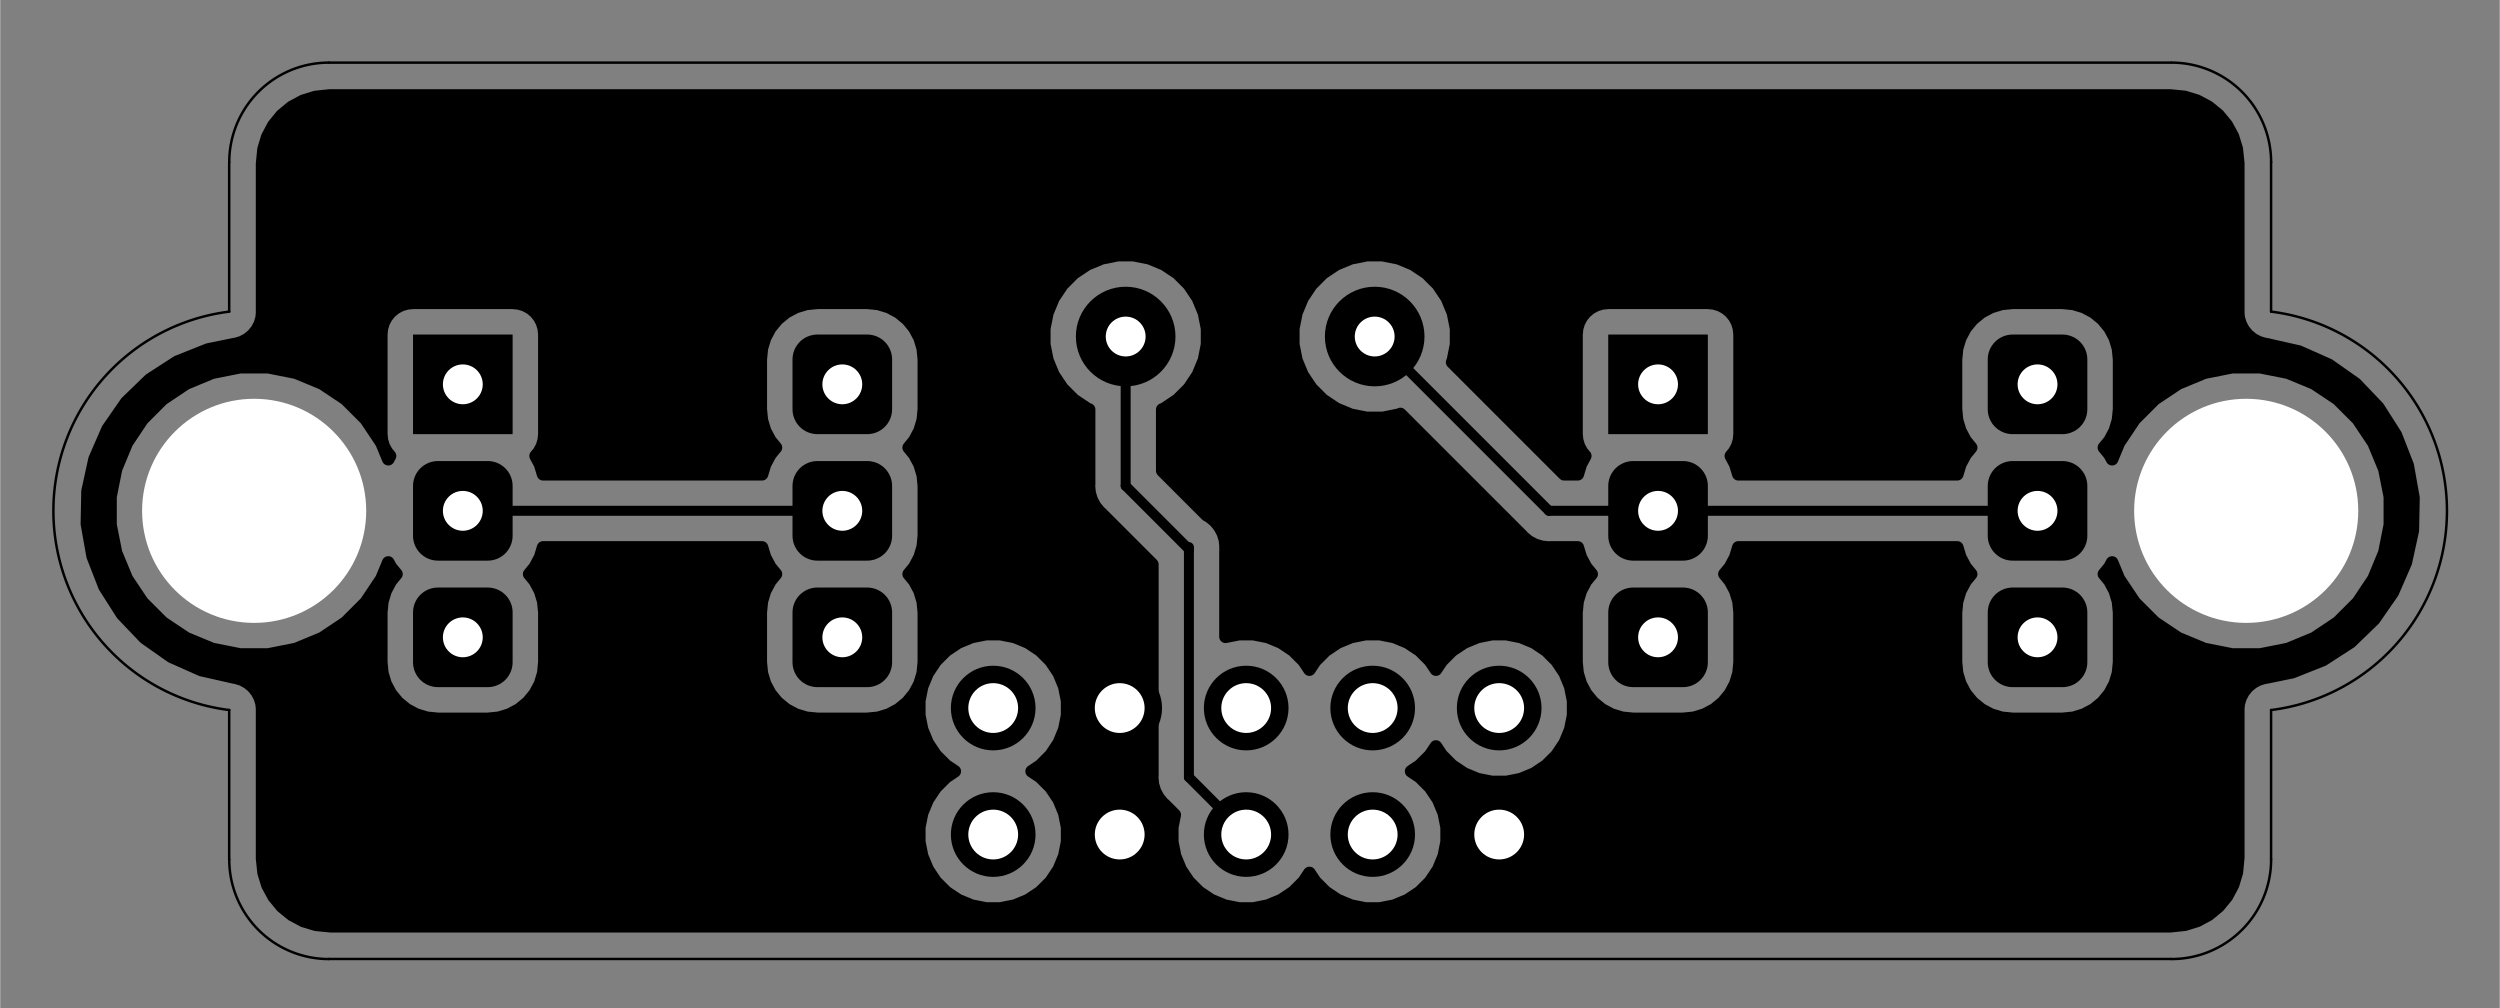 <?xml version="1.0" standalone="no"?>
 <!DOCTYPE svg PUBLIC "-//W3C//DTD SVG 1.1//EN" 
 "http://www.w3.org/Graphics/SVG/1.1/DTD/svg11.dtd"> 
<svg
  xmlns:svg="http://www.w3.org/2000/svg"
  xmlns="http://www.w3.org/2000/svg"
  xmlns:xlink="http://www.w3.org/1999/xlink"
  version="1.1"
  width="5.019cm" height="2.024cm" viewBox="0 0 19760 7970">
<rect x="0" y="0" width="19760" height="7970" fill="#808080" stroke="none"/>
<title>SVG Picture created as tone_block-F_Cu.svg date 2021/09/10 18:00:40 </title>
  <desc>Picture generated by PCBNEW </desc>
<g style="fill:#000000; fill-opacity:1;stroke:#000000; stroke-opacity:1;
stroke-linecap:round; stroke-linejoin:round;"
 transform="translate(0 0) scale(1 1)">
</g>
<g style="fill:#000000; fill-opacity:0.0; 
stroke:#000000; stroke-width:-0; stroke-opacity:1; 
stroke-linecap:round; stroke-linejoin:round;">
<g >
</g>
<g >
</g>
<g >
</g>
<g style="fill:#000000; fill-opacity:0.0; 
stroke:#000000; stroke-width:-0; stroke-opacity:1; 
stroke-linecap:round; stroke-linejoin:round;">
</g>
<g style="fill:#000000; fill-opacity:1.0; 
stroke:#000000; stroke-width:0; stroke-opacity:1; 
stroke-linecap:round; stroke-linejoin:round;">
<circle cx="7849.92" cy="5597.44" r="334.646" /> 
<circle cx="7849.92" cy="6597.44" r="334.646" /> 
<circle cx="8849.92" cy="5597.44" r="334.646" /> 
<circle cx="8849.92" cy="6597.44" r="334.646" /> 
<circle cx="9849.92" cy="5597.44" r="334.646" /> 
<circle cx="9849.92" cy="6597.44" r="334.646" /> 
<circle cx="10849.9" cy="5597.44" r="334.646" /> 
<circle cx="10849.9" cy="6597.44" r="334.646" /> 
<circle cx="11849.9" cy="5597.44" r="334.646" /> 
<path style="fill:#000000; fill-opacity:1.0; 
stroke:#000000; stroke-width:0; stroke-opacity:1; 
stroke-linecap:round; stroke-linejoin:round;fill-rule:evenodd;"
d="M 12184.6,6932.09
11515.3,6932.09
11515.3,6262.8
12184.6,6262.8
Z" /> 
</g>
<g >
</g>
<g >
</g>
<g >
</g>
<g >
</g>
<g >
</g>
<g >
</g>
<g >
</g>
<g style="fill:#000000; fill-opacity:1.0; 
stroke:#000000; stroke-width:0; stroke-opacity:1; 
stroke-linecap:round; stroke-linejoin:round;">
<circle cx="10865.7" cy="2660.43" r="393.701" /> 
</g>
<g style="fill:#000000; fill-opacity:1.0; 
stroke:#000000; stroke-width:39.37; stroke-opacity:1; 
stroke-linecap:round; stroke-linejoin:round;">
</g>
<g style="fill:#000000; fill-opacity:1.0; 
stroke:#000000; stroke-width:0; stroke-opacity:1; 
stroke-linecap:round; stroke-linejoin:round;">
<circle cx="8897.17" cy="2660.43" r="393.701" /> 
</g>
<g style="fill:#000000; fill-opacity:1.0; 
stroke:#000000; stroke-width:39.37; stroke-opacity:1; 
stroke-linecap:round; stroke-linejoin:round;">
</g>
<g >
</g>
<g >
</g>
<g >
</g>
<g >
</g>
<g >
</g>
<g >
</g>
<g >
</g>
<g style="fill:#000000; fill-opacity:1.0; 
stroke:#000000; stroke-width:39.37; stroke-opacity:1; 
stroke-linecap:round; stroke-linejoin:round;">
</g>
<g style="fill:#000000; fill-opacity:1.0; 
stroke:#000000; stroke-width:0; stroke-opacity:1; 
stroke-linecap:round; stroke-linejoin:round;">
<path style="fill:#000000; fill-opacity:1.0; 
stroke:#000000; stroke-width:0; stroke-opacity:1; 
stroke-linecap:round; stroke-linejoin:round;fill-rule:evenodd;"
d="M 12712.1,3432.09
12712.1,2644.69
13499.5,2644.69
13499.5,3432.09
Z" /> 
<path style="fill:#000000; fill-opacity:1.0; 
stroke:#000000; stroke-width:0; stroke-opacity:1; 
stroke-linecap:round; stroke-linejoin:round;fill-rule:evenodd;"
d="M 16322,2645.63
16341.1,2648.47
16359.8,2653.16
16378,2659.67
16395.5,2667.93
16412,2677.86
16427.6,2689.37
16441.9,2702.34
16454.8,2716.65
16466.4,2732.17
16476.3,2748.74
16484.5,2766.2
16491.1,2784.39
16495.7,2803.13
16498.6,2822.24
16499.5,2841.54
16499.5,3235.24
16498.6,3254.53
16495.7,3273.64
16491.1,3292.38
16484.5,3310.57
16476.3,3328.03
16466.4,3344.6
16454.8,3360.12
16441.9,3374.43
16427.6,3387.4
16412,3398.91
16395.5,3408.84
16378,3417.1
16359.8,3423.61
16341.1,3428.3
16322,3431.14
16302.7,3432.09
15909,3432.09
15889.7,3431.14
15870.6,3428.3
15851.8,3423.61
15833.6,3417.1
15816.2,3408.84
15799.6,3398.91
15784.1,3387.4
15769.8,3374.43
15756.8,3360.12
15745.3,3344.6
15735.4,3328.03
15727.1,3310.57
15720.6,3292.38
15715.9,3273.64
15713.1,3254.53
15712.1,3235.24
15712.1,2841.54
15713.1,2822.24
15715.9,2803.13
15720.6,2784.39
15727.1,2766.2
15735.4,2748.74
15745.3,2732.17
15756.8,2716.65
15769.8,2702.34
15784.1,2689.37
15799.6,2677.86
15816.2,2667.93
15833.6,2659.67
15851.8,2653.16
15870.6,2648.47
15889.7,2645.63
15909,2644.69
16302.7,2644.69
Z" /> 
<path style="fill:#000000; fill-opacity:1.0; 
stroke:#000000; stroke-width:0; stroke-opacity:1; 
stroke-linecap:round; stroke-linejoin:round;fill-rule:evenodd;"
d="M 16322,3645.63
16341.1,3648.47
16359.8,3653.16
16378,3659.67
16395.5,3667.93
16412,3677.86
16427.6,3689.37
16441.9,3702.34
16454.8,3716.65
16466.4,3732.17
16476.3,3748.74
16484.5,3766.2
16491.1,3784.39
16495.7,3803.13
16498.6,3822.24
16499.5,3841.54
16499.5,4235.24
16498.6,4254.53
16495.7,4273.64
16491.1,4292.38
16484.5,4310.57
16476.3,4328.03
16466.4,4344.6
16454.8,4360.12
16441.9,4374.43
16427.6,4387.4
16412,4398.91
16395.5,4408.84
16378,4417.1
16359.8,4423.61
16341.1,4428.3
16322,4431.14
16302.7,4432.09
15909,4432.09
15889.7,4431.14
15870.6,4428.3
15851.8,4423.61
15833.6,4417.1
15816.2,4408.84
15799.6,4398.91
15784.1,4387.4
15769.8,4374.43
15756.8,4360.12
15745.3,4344.6
15735.4,4328.03
15727.1,4310.57
15720.6,4292.38
15715.9,4273.64
15713.1,4254.53
15712.1,4235.24
15712.1,3841.54
15713.1,3822.24
15715.9,3803.13
15720.6,3784.39
15727.1,3766.2
15735.4,3748.74
15745.3,3732.17
15756.8,3716.65
15769.8,3702.34
15784.1,3689.37
15799.6,3677.86
15816.2,3667.93
15833.6,3659.67
15851.8,3653.16
15870.6,3648.47
15889.7,3645.63
15909,3644.69
16302.7,3644.69
Z" /> 
<path style="fill:#000000; fill-opacity:1.0; 
stroke:#000000; stroke-width:0; stroke-opacity:1; 
stroke-linecap:round; stroke-linejoin:round;fill-rule:evenodd;"
d="M 16322,4645.63
16341.1,4648.47
16359.8,4653.16
16378,4659.67
16395.5,4667.93
16412,4677.86
16427.6,4689.37
16441.9,4702.34
16454.8,4716.65
16466.4,4732.17
16476.3,4748.74
16484.5,4766.2
16491.1,4784.39
16495.7,4803.13
16498.6,4822.24
16499.5,4841.54
16499.5,5235.24
16498.6,5254.53
16495.7,5273.64
16491.1,5292.38
16484.5,5310.57
16476.3,5328.03
16466.4,5344.6
16454.8,5360.12
16441.9,5374.43
16427.6,5387.4
16412,5398.91
16395.5,5408.84
16378,5417.1
16359.8,5423.61
16341.1,5428.3
16322,5431.14
16302.7,5432.09
15909,5432.09
15889.7,5431.14
15870.6,5428.3
15851.8,5423.61
15833.6,5417.1
15816.2,5408.84
15799.6,5398.91
15784.1,5387.4
15769.8,5374.43
15756.8,5360.12
15745.3,5344.6
15735.4,5328.03
15727.1,5310.57
15720.6,5292.38
15715.9,5273.64
15713.1,5254.53
15712.1,5235.24
15712.1,4841.54
15713.1,4822.24
15715.9,4803.13
15720.6,4784.39
15727.1,4766.2
15735.4,4748.74
15745.3,4732.17
15756.8,4716.65
15769.8,4702.34
15784.1,4689.37
15799.6,4677.86
15816.2,4667.93
15833.6,4659.67
15851.8,4653.16
15870.6,4648.47
15889.7,4645.63
15909,4644.69
16302.7,4644.69
Z" /> 
<path style="fill:#000000; fill-opacity:1.0; 
stroke:#000000; stroke-width:0; stroke-opacity:1; 
stroke-linecap:round; stroke-linejoin:round;fill-rule:evenodd;"
d="M 13322,4645.63
13341.1,4648.47
13359.8,4653.16
13378,4659.67
13395.5,4667.93
13412,4677.86
13427.6,4689.37
13441.9,4702.34
13454.8,4716.65
13466.4,4732.17
13476.3,4748.74
13484.5,4766.2
13491.1,4784.39
13495.7,4803.13
13498.6,4822.24
13499.5,4841.54
13499.5,5235.24
13498.6,5254.53
13495.7,5273.64
13491.1,5292.38
13484.5,5310.57
13476.3,5328.03
13466.4,5344.6
13454.8,5360.12
13441.9,5374.43
13427.6,5387.4
13412,5398.91
13395.5,5408.84
13378,5417.1
13359.8,5423.61
13341.1,5428.3
13322,5431.14
13302.7,5432.09
12909,5432.09
12889.7,5431.14
12870.6,5428.3
12851.8,5423.61
12833.6,5417.1
12816.2,5408.84
12799.6,5398.91
12784.1,5387.4
12769.8,5374.43
12756.8,5360.12
12745.3,5344.6
12735.4,5328.03
12727.1,5310.57
12720.6,5292.38
12715.9,5273.64
12713.1,5254.53
12712.1,5235.24
12712.1,4841.54
12713.1,4822.24
12715.9,4803.13
12720.6,4784.39
12727.1,4766.2
12735.4,4748.74
12745.3,4732.17
12756.8,4716.65
12769.8,4702.34
12784.1,4689.37
12799.6,4677.86
12816.2,4667.93
12833.6,4659.67
12851.8,4653.16
12870.6,4648.47
12889.7,4645.63
12909,4644.69
13302.7,4644.69
Z" /> 
<path style="fill:#000000; fill-opacity:1.0; 
stroke:#000000; stroke-width:0; stroke-opacity:1; 
stroke-linecap:round; stroke-linejoin:round;fill-rule:evenodd;"
d="M 13322,3645.63
13341.1,3648.47
13359.8,3653.16
13378,3659.67
13395.5,3667.93
13412,3677.86
13427.6,3689.37
13441.9,3702.34
13454.8,3716.65
13466.4,3732.17
13476.3,3748.74
13484.5,3766.2
13491.1,3784.39
13495.7,3803.13
13498.6,3822.24
13499.5,3841.54
13499.5,4235.24
13498.6,4254.53
13495.7,4273.64
13491.1,4292.38
13484.5,4310.57
13476.3,4328.03
13466.4,4344.6
13454.8,4360.12
13441.9,4374.43
13427.6,4387.4
13412,4398.91
13395.5,4408.84
13378,4417.1
13359.8,4423.61
13341.1,4428.3
13322,4431.14
13302.7,4432.09
12909,4432.09
12889.7,4431.14
12870.6,4428.3
12851.8,4423.61
12833.6,4417.1
12816.2,4408.84
12799.6,4398.91
12784.1,4387.4
12769.8,4374.43
12756.8,4360.12
12745.3,4344.6
12735.4,4328.03
12727.1,4310.57
12720.6,4292.38
12715.9,4273.64
12713.1,4254.53
12712.1,4235.24
12712.1,3841.54
12713.1,3822.24
12715.9,3803.13
12720.6,3784.39
12727.1,3766.2
12735.4,3748.74
12745.3,3732.17
12756.8,3716.65
12769.8,3702.34
12784.1,3689.37
12799.6,3677.86
12816.2,3667.93
12833.6,3659.67
12851.8,3653.16
12870.6,3648.47
12889.7,3645.63
12909,3644.69
13302.7,3644.69
Z" /> 
</g>
<g >
</g>
<g style="fill:#000000; fill-opacity:1.0; 
stroke:#000000; stroke-width:0; stroke-opacity:1; 
stroke-linecap:round; stroke-linejoin:round;">
<path style="fill:#000000; fill-opacity:1.0; 
stroke:#000000; stroke-width:0; stroke-opacity:1; 
stroke-linecap:round; stroke-linejoin:round;fill-rule:evenodd;"
d="M 3263.31,3432.09
3263.31,2644.69
4050.71,2644.69
4050.71,3432.09
Z" /> 
<path style="fill:#000000; fill-opacity:1.0; 
stroke:#000000; stroke-width:0; stroke-opacity:1; 
stroke-linecap:round; stroke-linejoin:round;fill-rule:evenodd;"
d="M 6873.16,2645.63
6892.27,2648.47
6911,2653.16
6929.19,2659.67
6946.66,2667.93
6963.23,2677.86
6978.74,2689.37
6993.06,2702.34
7006.03,2716.65
7017.54,2732.17
7027.47,2748.74
7035.73,2766.2
7042.24,2784.39
7046.93,2803.13
7049.76,2822.24
7050.71,2841.54
7050.71,3235.24
7049.76,3254.53
7046.93,3273.64
7042.24,3292.38
7035.73,3310.57
7027.47,3328.03
7017.54,3344.6
7006.03,3360.12
6993.06,3374.43
6978.74,3387.4
6963.23,3398.91
6946.66,3408.84
6929.19,3417.1
6911,3423.61
6892.27,3428.3
6873.16,3431.14
6853.86,3432.09
6460.16,3432.09
6440.87,3431.14
6421.76,3428.3
6403.02,3423.61
6384.83,3417.1
6367.37,3408.84
6350.8,3398.91
6335.28,3387.4
6320.97,3374.43
6307.99,3360.12
6296.49,3344.6
6286.55,3328.03
6278.29,3310.57
6271.79,3292.38
6267.09,3273.64
6264.26,3254.53
6263.31,3235.24
6263.31,2841.54
6264.26,2822.24
6267.09,2803.13
6271.79,2784.39
6278.29,2766.2
6286.55,2748.74
6296.49,2732.17
6307.99,2716.65
6320.97,2702.34
6335.28,2689.37
6350.8,2677.86
6367.37,2667.93
6384.83,2659.67
6403.02,2653.16
6421.76,2648.47
6440.87,2645.63
6460.16,2644.69
6853.86,2644.69
Z" /> 
<path style="fill:#000000; fill-opacity:1.0; 
stroke:#000000; stroke-width:0; stroke-opacity:1; 
stroke-linecap:round; stroke-linejoin:round;fill-rule:evenodd;"
d="M 6873.16,3645.63
6892.27,3648.47
6911,3653.16
6929.19,3659.67
6946.66,3667.93
6963.23,3677.86
6978.74,3689.37
6993.06,3702.34
7006.03,3716.65
7017.54,3732.17
7027.47,3748.74
7035.73,3766.2
7042.24,3784.39
7046.93,3803.13
7049.76,3822.24
7050.71,3841.54
7050.71,4235.24
7049.76,4254.53
7046.93,4273.64
7042.24,4292.38
7035.73,4310.57
7027.47,4328.03
7017.54,4344.6
7006.03,4360.12
6993.06,4374.43
6978.74,4387.4
6963.23,4398.91
6946.66,4408.84
6929.19,4417.1
6911,4423.61
6892.27,4428.3
6873.16,4431.14
6853.86,4432.09
6460.16,4432.09
6440.87,4431.14
6421.76,4428.3
6403.02,4423.61
6384.83,4417.1
6367.37,4408.84
6350.8,4398.91
6335.28,4387.4
6320.97,4374.43
6307.99,4360.12
6296.49,4344.6
6286.55,4328.03
6278.29,4310.57
6271.79,4292.38
6267.09,4273.64
6264.26,4254.53
6263.31,4235.24
6263.31,3841.54
6264.26,3822.24
6267.09,3803.13
6271.79,3784.39
6278.29,3766.2
6286.55,3748.74
6296.49,3732.17
6307.99,3716.65
6320.97,3702.34
6335.28,3689.37
6350.8,3677.86
6367.37,3667.93
6384.83,3659.67
6403.02,3653.16
6421.76,3648.47
6440.87,3645.63
6460.16,3644.69
6853.86,3644.69
Z" /> 
<path style="fill:#000000; fill-opacity:1.0; 
stroke:#000000; stroke-width:0; stroke-opacity:1; 
stroke-linecap:round; stroke-linejoin:round;fill-rule:evenodd;"
d="M 6873.16,4645.63
6892.27,4648.47
6911,4653.16
6929.19,4659.67
6946.66,4667.93
6963.23,4677.86
6978.74,4689.37
6993.06,4702.34
7006.03,4716.65
7017.54,4732.17
7027.47,4748.74
7035.73,4766.2
7042.24,4784.39
7046.93,4803.13
7049.76,4822.24
7050.71,4841.54
7050.71,5235.24
7049.76,5254.53
7046.93,5273.64
7042.24,5292.38
7035.73,5310.57
7027.47,5328.03
7017.54,5344.6
7006.03,5360.12
6993.06,5374.43
6978.74,5387.4
6963.23,5398.91
6946.66,5408.84
6929.19,5417.1
6911,5423.61
6892.27,5428.3
6873.16,5431.14
6853.86,5432.09
6460.16,5432.09
6440.87,5431.14
6421.76,5428.3
6403.02,5423.61
6384.83,5417.1
6367.37,5408.84
6350.8,5398.91
6335.28,5387.4
6320.97,5374.43
6307.99,5360.12
6296.49,5344.6
6286.55,5328.03
6278.29,5310.57
6271.79,5292.38
6267.09,5273.64
6264.26,5254.53
6263.31,5235.24
6263.31,4841.54
6264.26,4822.24
6267.09,4803.13
6271.79,4784.39
6278.29,4766.2
6286.55,4748.74
6296.49,4732.17
6307.99,4716.65
6320.97,4702.34
6335.28,4689.37
6350.8,4677.86
6367.37,4667.93
6384.83,4659.67
6403.02,4653.16
6421.76,4648.47
6440.87,4645.63
6460.16,4644.69
6853.86,4644.69
Z" /> 
<path style="fill:#000000; fill-opacity:1.0; 
stroke:#000000; stroke-width:0; stroke-opacity:1; 
stroke-linecap:round; stroke-linejoin:round;fill-rule:evenodd;"
d="M 3873.16,4645.63
3892.27,4648.47
3911,4653.16
3929.19,4659.67
3946.66,4667.93
3963.23,4677.86
3978.74,4689.37
3993.06,4702.34
4006.03,4716.65
4017.54,4732.17
4027.47,4748.74
4035.73,4766.2
4042.24,4784.39
4046.93,4803.13
4049.76,4822.24
4050.71,4841.54
4050.71,5235.24
4049.76,5254.53
4046.93,5273.64
4042.24,5292.38
4035.73,5310.57
4027.47,5328.03
4017.54,5344.6
4006.03,5360.12
3993.06,5374.43
3978.74,5387.4
3963.23,5398.91
3946.66,5408.84
3929.19,5417.1
3911,5423.61
3892.27,5428.3
3873.16,5431.14
3853.86,5432.09
3460.16,5432.09
3440.87,5431.14
3421.76,5428.3
3403.02,5423.61
3384.83,5417.1
3367.37,5408.84
3350.8,5398.91
3335.28,5387.4
3320.97,5374.43
3307.99,5360.12
3296.49,5344.6
3286.55,5328.03
3278.29,5310.57
3271.79,5292.38
3267.09,5273.64
3264.26,5254.53
3263.31,5235.24
3263.31,4841.54
3264.26,4822.24
3267.09,4803.13
3271.79,4784.39
3278.29,4766.2
3286.55,4748.74
3296.49,4732.17
3307.99,4716.65
3320.97,4702.34
3335.28,4689.37
3350.8,4677.86
3367.37,4667.93
3384.83,4659.67
3403.02,4653.16
3421.76,4648.47
3440.87,4645.63
3460.16,4644.69
3853.86,4644.69
Z" /> 
<path style="fill:#000000; fill-opacity:1.0; 
stroke:#000000; stroke-width:0; stroke-opacity:1; 
stroke-linecap:round; stroke-linejoin:round;fill-rule:evenodd;"
d="M 3873.16,3645.63
3892.27,3648.47
3911,3653.16
3929.19,3659.67
3946.66,3667.93
3963.23,3677.86
3978.74,3689.37
3993.06,3702.34
4006.03,3716.65
4017.54,3732.17
4027.47,3748.74
4035.73,3766.2
4042.24,3784.39
4046.93,3803.13
4049.76,3822.24
4050.71,3841.54
4050.71,4235.24
4049.76,4254.53
4046.93,4273.64
4042.24,4292.38
4035.73,4310.57
4027.47,4328.03
4017.54,4344.6
4006.03,4360.12
3993.06,4374.43
3978.74,4387.4
3963.23,4398.91
3946.66,4408.84
3929.19,4417.1
3911,4423.61
3892.27,4428.3
3873.16,4431.14
3853.86,4432.09
3460.16,4432.09
3440.87,4431.14
3421.76,4428.3
3403.02,4423.61
3384.83,4417.1
3367.37,4408.84
3350.8,4398.91
3335.28,4387.4
3320.97,4374.43
3307.99,4360.12
3296.49,4344.6
3286.55,4328.03
3278.29,4310.57
3271.79,4292.38
3267.09,4273.64
3264.26,4254.53
3263.31,4235.24
3263.31,3841.54
3264.26,3822.24
3267.09,3803.13
3271.79,3784.39
3278.29,3766.2
3286.55,3748.74
3296.49,3732.17
3307.99,3716.65
3320.97,3702.34
3335.28,3689.37
3350.8,3677.86
3367.37,3667.93
3384.83,3659.67
3403.02,3653.16
3421.76,3648.47
3440.87,3645.63
3460.16,3644.69
3853.86,3644.69
Z" /> 
</g>
<g >
</g>
<g >
</g>
<g style="fill:#000000; fill-opacity:1.0; 
stroke:#000000; stroke-width:0; stroke-opacity:1; 
stroke-linecap:round; stroke-linejoin:round;">
</g>
<g style="fill:#000000; fill-opacity:1.0; 
stroke:#000000; stroke-width:78.74; stroke-opacity:1; 
stroke-linecap:round; stroke-linejoin:round;">
</g>
<g style="fill:#000000; fill-opacity:0.0; 
stroke:#000000; stroke-width:78.74; stroke-opacity:1; 
stroke-linecap:round; stroke-linejoin:round;">
<path d="M3657 4038
L6657 4038
" />
<path d="M9849 6597
L9397 6144
" />
<path d="M8897 3841
L9397 4341
" />
<path d="M8897 2660
L8897 3841
" />
<path d="M9397 4341
L9397 4325
" />
<path d="M9397 6144
L9397 4341
" />
<path d="M10865 2857
L10865 2660
" />
<path d="M13105 4038
L16105 4038
" />
<path d="M12243 4038
L10865 2660
" />
<path d="M13105 4038
L12243 4038
" />
</g>
<g >
</g>
<g style="fill:#000000; fill-opacity:0.0; 
stroke:#000000; stroke-width:78.74; stroke-opacity:1; 
stroke-linecap:round; stroke-linejoin:round;">
<g >
</g>
<g style="fill:#000000; fill-opacity:1.0; 
stroke:#000000; stroke-width:100; stroke-opacity:1; 
stroke-linecap:round; stroke-linejoin:round;">
<path style="fill:#000000; fill-opacity:1.0; 
stroke:#000000; stroke-width:100; stroke-opacity:1; 
stroke-linecap:round; stroke-linejoin:round;fill-rule:evenodd;"
d="M 17267.1,766.191
17365.4,795.88
17456.1,844.103
17535.7,909.024
17601.2,988.169
17650.1,1078.53
17680.4,1176.65
17692.4,1290.78
17692.4,2476.35
17696.2,2514.52
17711.1,2563.5
17735.2,2608.64
17767.7,2648.21
17807.2,2680.68
17852.4,2704.81
17901.3,2719.67
17910.8,2720.59
18172.3,2779.66
18408.9,2884.61
18620.5,3033.5
18799.2,3220.67
18938.2,3438.99
19032.1,3680.13
19077.4,3934.93
19072.3,4193.66
19017,4446.48
18913.8,4683.76
18766.3,4896.45
18580.4,5076.46
18363.1,5216.93
18120.2,5313.46
17913.3,5355.93
17901.3,5357.11
17852.4,5371.96
17807.2,5396.09
17767.7,5428.56
17735.2,5468.13
17711.1,5513.27
17696.2,5562.25
17692.4,5600.43
17692.4,6781.58
17681.2,6896.52
17651.5,6994.85
17603.3,7085.55
17538.3,7165.15
17459.2,7230.63
17368.8,7279.48
17270.7,7309.85
17156.6,7321.85
2610.66,7321.85
2495.73,7310.58
2397.39,7280.89
2306.7,7232.67
2227.1,7167.75
2161.62,7088.6
2112.77,6998.25
2082.39,6900.12
2070.4,6785.99
2070.4,5600.43
2066.64,5562.25
2051.78,5513.27
2027.65,5468.13
1995.18,5428.56
1955.61,5396.09
1910.47,5371.96
1861.49,5357.11
1852.07,5356.18
1590.51,5297.11
1353.96,5192.17
1142.3,5043.27
963.596,4856.1
824.647,4637.79
730.748,4396.64
685.478,4141.84
689.706,3926.52
871.578,3926.52
871.578,4150.26
915.228,4369.69
1000.85,4576.4
1125.15,4762.43
1283.36,4920.64
1469.39,5044.94
1676.1,5130.56
1895.54,5174.21
2119.27,5174.21
2338.71,5130.56
2545.42,5044.94
2731.45,4920.64
2889.66,4762.43
3013.96,4576.4
3067.64,4446.8
3087.61,4484.16
3132.11,4538.39
3087.61,4592.61
3046.21,4670.07
3020.71,4754.12
3012.1,4841.54
3012.1,5235.24
3020.71,5322.65
3046.21,5406.7
3087.61,5484.16
3143.34,5552.06
3211.23,5607.78
3288.7,5649.19
3372.75,5674.69
3460.16,5683.3
3853.86,5683.3
3941.27,5674.69
4025.33,5649.19
4102.79,5607.78
4170.69,5552.06
4226.41,5484.16
4267.81,5406.7
4293.31,5322.65
4301.92,5235.24
4301.92,4841.54
4293.31,4754.12
4267.81,4670.07
4226.41,4592.61
4181.91,4538.39
4226.41,4484.16
4267.81,4406.7
4291.76,4327.76
6022.26,4327.76
6046.21,4406.7
6087.61,4484.16
6132.11,4538.39
6087.61,4592.61
6046.21,4670.07
6020.71,4754.12
6012.1,4841.54
6012.1,5235.24
6020.71,5322.65
6046.21,5406.7
6087.61,5484.16
6143.34,5552.06
6211.23,5607.78
6288.7,5649.19
6372.75,5674.69
6460.16,5683.3
6853.86,5683.3
6941.27,5674.69
7025.33,5649.19
7102.79,5607.78
7170.69,5552.06
7180.7,5539.86
7265.28,5539.86
7265.28,5655.02
7287.75,5767.98
7331.82,5874.37
7395.8,5970.13
7477.24,6051.56
7545.89,6097.44
7477.24,6143.32
7395.8,6224.75
7331.82,6320.51
7287.75,6426.91
7265.28,6539.86
7265.28,6655.02
7287.75,6767.98
7331.82,6874.37
7395.8,6970.13
7477.24,7051.56
7572.99,7115.55
7679.39,7159.62
7792.34,7182.09
7907.51,7182.09
8020.46,7159.62
8126.86,7115.55
8222.61,7051.56
8304.05,6970.13
8368.03,6874.37
8412.1,6767.98
8434.57,6655.02
8434.57,6539.86
8412.1,6426.91
8368.03,6320.51
8304.05,6224.75
8222.61,6143.32
8153.96,6097.44
8222.61,6051.56
8304.05,5970.13
8368.03,5874.37
8412.1,5767.98
8434.57,5655.02
8434.57,5539.86
8412.1,5426.91
8368.03,5320.51
8304.05,5224.75
8222.61,5143.32
8126.86,5079.33
8020.46,5035.26
7907.51,5012.8
7792.34,5012.8
7679.39,5035.26
7572.99,5079.33
7477.24,5143.32
7395.8,5224.75
7331.82,5320.51
7287.75,5426.91
7265.28,5539.86
7180.7,5539.86
7226.41,5484.16
7267.81,5406.7
7293.31,5322.65
7301.92,5235.24
7301.92,4841.54
7293.31,4754.12
7267.81,4670.07
7226.41,4592.61
7181.91,4538.39
7226.41,4484.16
7267.81,4406.7
7293.31,4322.65
7301.92,4235.24
7301.92,3841.54
7293.31,3754.12
7267.81,3670.07
7226.41,3592.61
7181.91,3538.39
7226.41,3484.16
7267.81,3406.7
7293.31,3322.65
7301.92,3235.24
7301.92,2841.54
7293.31,2754.12
7267.81,2670.07
7228.78,2597.03
8253.47,2597.03
8253.47,2723.83
8278.21,2848.19
8326.73,2965.34
8397.17,3070.77
8486.83,3160.43
8592.26,3230.87
8607.8,3237.31
8607.8,3827.32
8606.4,3841.54
8611.99,3898.26
8625.26,3942.04
8628.53,3952.81
8655.4,4003.08
8691.56,4047.14
8702.61,4056.2
9107.8,4461.4
9107.8,6130.47
9106.4,6144.68
9107.8,6158.9
9111.99,6201.41
9128.53,6255.96
9155.4,6306.23
9191.56,6350.29
9202.6,6359.35
9284.83,6441.58
9265.28,6539.86
9265.28,6655.02
9287.75,6767.98
9331.82,6874.37
9395.8,6970.13
9477.24,7051.56
9572.99,7115.55
9679.39,7159.62
9792.34,7182.09
9907.51,7182.09
10020.5,7159.62
10126.9,7115.55
10222.6,7051.56
10304,6970.13
10349.9,6901.47
10395.8,6970.13
10477.2,7051.56
10573,7115.55
10679.4,7159.62
10792.3,7182.09
10907.5,7182.09
11020.5,7159.62
11126.9,7115.55
11222.6,7051.56
11304,6970.13
11368,6874.37
11412.1,6767.98
11434.6,6655.02
11434.6,6539.86
11412.1,6426.91
11368,6320.51
11304,6224.75
11222.6,6143.32
11154,6097.44
11222.6,6051.56
11304,5970.13
11349.9,5901.47
11395.8,5970.13
11477.2,6051.56
11573,6115.55
11679.4,6159.62
11792.3,6182.09
11907.5,6182.09
12020.5,6159.62
12126.9,6115.55
12222.6,6051.56
12304,5970.13
12368,5874.37
12412.1,5767.98
12434.6,5655.02
12434.6,5539.86
12412.1,5426.91
12368,5320.51
12304,5224.75
12222.6,5143.32
12126.9,5079.33
12020.5,5035.26
11907.5,5012.8
11792.3,5012.8
11679.4,5035.26
11573,5079.33
11477.2,5143.32
11395.8,5224.75
11349.9,5293.41
11304,5224.75
11222.6,5143.32
11126.9,5079.33
11020.5,5035.26
10907.5,5012.8
10792.3,5012.8
10679.4,5035.26
10573,5079.33
10477.2,5143.32
10395.8,5224.75
10349.9,5293.41
10304,5224.75
10222.6,5143.32
10126.9,5079.33
10020.5,5035.26
9907.51,5012.8
9792.34,5012.8
9686.54,5033.84
9686.54,4355.75
9687.94,4341.54
9686.54,4327.32
9686.54,4311.57
9682.35,4269.06
9665.81,4214.52
9638.94,4164.24
9602.77,4120.18
9558.71,4084.02
9537.6,4072.74
9186.54,3721.67
9186.54,3237.31
9202.08,3230.87
9307.5,3160.43
9397.16,3070.77
9467.61,2965.34
9516.13,2848.19
9540.87,2723.83
9540.87,2597.03
10222,2597.03
10222,2723.83
10246.7,2848.19
10295.2,2965.34
10365.7,3070.77
10455.3,3160.43
10560.8,3230.87
10677.9,3279.4
10802.3,3304.13
10929.1,3304.13
11053.4,3279.4
11069,3272.96
12029,4232.95
12038,4243.99
12082.1,4280.15
12132.4,4307.02
12186.9,4323.57
12229.4,4327.76
12229.4,4327.76
12243.6,4329.16
12257.8,4327.76
12471.1,4327.76
12495,4406.7
12536.4,4484.16
12580.9,4538.39
12536.4,4592.61
12495,4670.07
12469.5,4754.12
12460.9,4841.54
12460.9,5235.24
12469.5,5322.65
12495,5406.7
12536.4,5484.16
12592.2,5552.06
12660.1,5607.78
12737.5,5649.19
12821.6,5674.69
12909,5683.3
13302.7,5683.3
13390.1,5674.69
13474.1,5649.19
13551.6,5607.78
13619.5,5552.06
13675.2,5484.16
13716.6,5406.7
13742.1,5322.65
13750.7,5235.24
13750.7,4841.54
13742.1,4754.12
13716.6,4670.07
13675.2,4592.61
13630.7,4538.39
13675.2,4484.16
13716.6,4406.7
13740.6,4327.76
15471.1,4327.76
15495,4406.7
15536.4,4484.16
15580.9,4538.39
15536.4,4592.61
15495,4670.07
15469.5,4754.12
15460.9,4841.54
15460.9,5235.24
15469.5,5322.65
15495,5406.7
15536.4,5484.16
15592.2,5552.06
15660.1,5607.78
15737.5,5649.19
15821.6,5674.69
15909,5683.3
16302.7,5683.3
16390.1,5674.69
16474.1,5649.19
16551.6,5607.78
16619.5,5552.06
16675.2,5484.16
16716.6,5406.7
16742.1,5322.65
16750.7,5235.24
16750.7,4841.54
16742.1,4754.12
16716.6,4670.07
16675.2,4592.61
16630.7,4538.39
16675.2,4484.16
16695.2,4446.8
16748.9,4576.4
16873.2,4762.43
17031.4,4920.64
17217.4,5044.94
17424.1,5130.56
17643.6,5174.21
17867.3,5174.21
18086.7,5130.56
18293.5,5044.94
18479.5,4920.64
18637.7,4762.43
18762,4576.4
18847.6,4369.69
18891.3,4150.26
18891.3,3926.52
18847.6,3707.08
18762,3500.37
18637.7,3314.34
18479.5,3156.13
18293.5,3031.83
18086.7,2946.21
17867.3,2902.56
17643.6,2902.56
17424.1,2946.21
17217.4,3031.83
17031.4,3156.13
16873.2,3314.34
16748.9,3500.37
16695.2,3629.97
16675.2,3592.61
16630.7,3538.39
16675.2,3484.16
16716.6,3406.7
16742.1,3322.65
16750.7,3235.24
16750.7,2841.54
16742.1,2754.12
16716.6,2670.07
16675.2,2592.61
16619.5,2524.71
16551.6,2468.99
16474.1,2427.58
16390.1,2402.09
16302.7,2393.48
15909,2393.48
15821.6,2402.09
15737.5,2427.58
15660.1,2468.99
15592.2,2524.71
15536.4,2592.61
15495,2670.07
15469.5,2754.12
15460.9,2841.54
15460.9,3235.24
15469.5,3322.65
15495,3406.7
15536.4,3484.16
15580.9,3538.39
15536.4,3592.61
15495,3670.07
15471.1,3749.02
13740.6,3749.02
13716.6,3670.07
13681.5,3604.4
13708.4,3571.65
13731.6,3528.22
13745.9,3481.1
13750.7,3432.09
13750.7,2644.69
13745.9,2595.68
13731.6,2548.55
13708.4,2505.12
13677.2,2467.05
13639.1,2435.81
13595.7,2412.6
13548.5,2398.3
13499.5,2393.48
12712.1,2393.48
12663.1,2398.3
12616,2412.6
12572.6,2435.81
12534.5,2467.05
12503.3,2505.12
12480,2548.55
12465.7,2595.68
12460.9,2644.69
12460.9,3432.09
12465.7,3481.1
12480,3528.22
12503.3,3571.65
12530.1,3604.4
12495,3670.07
12471.1,3749.02
12363.5,3749.02
11478.2,2863.73
11484.6,2848.19
11509.4,2723.83
11509.4,2597.03
11484.6,2472.67
11436.1,2355.53
11365.7,2250.1
11276,2160.44
11170.6,2089.99
11053.4,2041.47
10929.1,2016.73
10802.3,2016.73
10677.9,2041.47
10560.8,2089.99
10455.3,2160.44
10365.7,2250.1
10295.2,2355.53
10246.7,2472.67
10222,2597.03
9540.87,2597.03
9516.13,2472.67
9467.61,2355.53
9397.16,2250.1
9307.5,2160.44
9202.08,2089.99
9084.93,2041.47
8960.57,2016.73
8833.77,2016.73
8709.41,2041.47
8592.26,2089.99
8486.83,2160.44
8397.17,2250.1
8326.73,2355.53
8278.21,2472.67
8253.47,2597.03
7228.78,2597.03
7226.41,2592.61
7170.69,2524.71
7102.79,2468.99
7025.33,2427.58
6941.27,2402.09
6853.86,2393.48
6460.16,2393.48
6372.75,2402.09
6288.7,2427.58
6211.23,2468.99
6143.34,2524.71
6087.61,2592.61
6046.21,2670.07
6020.71,2754.12
6012.1,2841.54
6012.1,3235.24
6020.71,3322.65
6046.21,3406.7
6087.61,3484.16
6132.11,3538.39
6087.61,3592.61
6046.21,3670.07
6022.26,3749.02
4291.76,3749.02
4267.81,3670.07
4232.71,3604.4
4259.59,3571.65
4282.8,3528.22
4297.09,3481.1
4301.92,3432.09
4301.92,2644.69
4297.09,2595.68
4282.8,2548.55
4259.59,2505.12
4228.34,2467.05
4190.28,2435.81
4146.85,2412.6
4099.72,2398.3
4050.71,2393.48
3263.31,2393.48
3214.3,2398.3
3167.18,2412.6
3123.75,2435.81
3085.68,2467.05
3054.44,2505.12
3031.22,2548.55
3016.93,2595.68
3012.1,2644.69
3012.1,3432.09
3016.93,3481.1
3031.22,3528.22
3054.44,3571.65
3081.31,3604.4
3067.64,3629.97
3013.96,3500.37
2889.66,3314.34
2731.45,3156.13
2545.42,3031.83
2338.71,2946.21
2119.27,2902.56
1895.54,2902.56
1676.1,2946.21
1469.39,3031.83
1283.36,3156.13
1125.15,3314.34
1000.85,3500.37
915.228,3707.08
871.578,3926.52
689.706,3926.52
690.558,3883.11
745.797,3630.29
849.091,3393.01
996.504,3180.32
1182.42,3000.31
1399.76,2859.84
1642.64,2763.31
1849.52,2720.84
1861.49,2719.67
1910.47,2704.81
1955.61,2680.68
1995.18,2648.21
2027.65,2608.64
2051.78,2563.5
2066.64,2514.52
2070.4,2476.35
2070.4,1295.19
2081.67,1180.25
2111.36,1081.92
2159.58,991.224
2224.5,911.622
2303.65,846.147
2394,797.292
2492.13,766.917
2606.26,754.921
17152.2,754.921
Z" /> 
</g>
</g>
</g>
<g style="fill:#FFFFFF; fill-opacity:1.0; 
stroke:#FFFFFF; stroke-width:100; stroke-opacity:1; 
stroke-linecap:round; stroke-linejoin:round;">
</g>
<g style="fill:#FFFFFF; fill-opacity:1.0; 
stroke:#FFFFFF; stroke-width:0; stroke-opacity:1; 
stroke-linecap:round; stroke-linejoin:round;">
<circle cx="7849.92" cy="5597.44" r="196.85" /> 
</g>
<g style="fill:#FFFFFF; fill-opacity:1.0; 
stroke:#FFFFFF; stroke-width:39.37; stroke-opacity:1; 
stroke-linecap:round; stroke-linejoin:round;">
</g>
<g style="fill:#FFFFFF; fill-opacity:1.0; 
stroke:#FFFFFF; stroke-width:0; stroke-opacity:1; 
stroke-linecap:round; stroke-linejoin:round;">
<circle cx="7849.92" cy="6597.44" r="196.85" /> 
</g>
<g style="fill:#FFFFFF; fill-opacity:1.0; 
stroke:#FFFFFF; stroke-width:39.37; stroke-opacity:1; 
stroke-linecap:round; stroke-linejoin:round;">
</g>
<g style="fill:#FFFFFF; fill-opacity:1.0; 
stroke:#FFFFFF; stroke-width:0; stroke-opacity:1; 
stroke-linecap:round; stroke-linejoin:round;">
<circle cx="8849.92" cy="5597.44" r="196.85" /> 
</g>
<g style="fill:#FFFFFF; fill-opacity:1.0; 
stroke:#FFFFFF; stroke-width:39.37; stroke-opacity:1; 
stroke-linecap:round; stroke-linejoin:round;">
</g>
<g style="fill:#FFFFFF; fill-opacity:1.0; 
stroke:#FFFFFF; stroke-width:0; stroke-opacity:1; 
stroke-linecap:round; stroke-linejoin:round;">
<circle cx="8849.92" cy="6597.44" r="196.85" /> 
</g>
<g style="fill:#FFFFFF; fill-opacity:1.0; 
stroke:#FFFFFF; stroke-width:39.37; stroke-opacity:1; 
stroke-linecap:round; stroke-linejoin:round;">
</g>
<g style="fill:#FFFFFF; fill-opacity:1.0; 
stroke:#FFFFFF; stroke-width:0; stroke-opacity:1; 
stroke-linecap:round; stroke-linejoin:round;">
<circle cx="9849.92" cy="5597.44" r="196.85" /> 
</g>
<g style="fill:#FFFFFF; fill-opacity:1.0; 
stroke:#FFFFFF; stroke-width:39.37; stroke-opacity:1; 
stroke-linecap:round; stroke-linejoin:round;">
</g>
<g style="fill:#FFFFFF; fill-opacity:1.0; 
stroke:#FFFFFF; stroke-width:0; stroke-opacity:1; 
stroke-linecap:round; stroke-linejoin:round;">
<circle cx="9849.92" cy="6597.44" r="196.85" /> 
</g>
<g style="fill:#FFFFFF; fill-opacity:1.0; 
stroke:#FFFFFF; stroke-width:39.37; stroke-opacity:1; 
stroke-linecap:round; stroke-linejoin:round;">
</g>
<g style="fill:#FFFFFF; fill-opacity:1.0; 
stroke:#FFFFFF; stroke-width:0; stroke-opacity:1; 
stroke-linecap:round; stroke-linejoin:round;">
<circle cx="10849.9" cy="5597.44" r="196.85" /> 
</g>
<g style="fill:#FFFFFF; fill-opacity:1.0; 
stroke:#FFFFFF; stroke-width:39.37; stroke-opacity:1; 
stroke-linecap:round; stroke-linejoin:round;">
</g>
<g style="fill:#FFFFFF; fill-opacity:1.0; 
stroke:#FFFFFF; stroke-width:0; stroke-opacity:1; 
stroke-linecap:round; stroke-linejoin:round;">
<circle cx="10849.9" cy="6597.44" r="196.85" /> 
</g>
<g style="fill:#FFFFFF; fill-opacity:1.0; 
stroke:#FFFFFF; stroke-width:39.37; stroke-opacity:1; 
stroke-linecap:round; stroke-linejoin:round;">
</g>
<g style="fill:#FFFFFF; fill-opacity:1.0; 
stroke:#FFFFFF; stroke-width:0; stroke-opacity:1; 
stroke-linecap:round; stroke-linejoin:round;">
<circle cx="11849.9" cy="5597.44" r="196.85" /> 
</g>
<g style="fill:#FFFFFF; fill-opacity:1.0; 
stroke:#FFFFFF; stroke-width:39.37; stroke-opacity:1; 
stroke-linecap:round; stroke-linejoin:round;">
</g>
<g style="fill:#FFFFFF; fill-opacity:1.0; 
stroke:#FFFFFF; stroke-width:0; stroke-opacity:1; 
stroke-linecap:round; stroke-linejoin:round;">
<circle cx="11849.9" cy="6597.44" r="196.85" /> 
</g>
<g style="fill:#FFFFFF; fill-opacity:1.0; 
stroke:#FFFFFF; stroke-width:39.37; stroke-opacity:1; 
stroke-linecap:round; stroke-linejoin:round;">
</g>
<g style="fill:#FFFFFF; fill-opacity:1.0; 
stroke:#FFFFFF; stroke-width:0; stroke-opacity:1; 
stroke-linecap:round; stroke-linejoin:round;">
<circle cx="17755.4" cy="4038.39" r="885.827" /> 
</g>
<g style="fill:#FFFFFF; fill-opacity:1.0; 
stroke:#FFFFFF; stroke-width:39.37; stroke-opacity:1; 
stroke-linecap:round; stroke-linejoin:round;">
</g>
<g style="fill:#FFFFFF; fill-opacity:1.0; 
stroke:#FFFFFF; stroke-width:0; stroke-opacity:1; 
stroke-linecap:round; stroke-linejoin:round;">
<circle cx="2007.41" cy="4038.39" r="885.827" /> 
</g>
<g style="fill:#FFFFFF; fill-opacity:1.0; 
stroke:#FFFFFF; stroke-width:39.37; stroke-opacity:1; 
stroke-linecap:round; stroke-linejoin:round;">
</g>
<g style="fill:#FFFFFF; fill-opacity:1.0; 
stroke:#FFFFFF; stroke-width:0; stroke-opacity:1; 
stroke-linecap:round; stroke-linejoin:round;">
<circle cx="10865.7" cy="2660.43" r="157.48" /> 
</g>
<g style="fill:#FFFFFF; fill-opacity:1.0; 
stroke:#FFFFFF; stroke-width:39.37; stroke-opacity:1; 
stroke-linecap:round; stroke-linejoin:round;">
</g>
<g style="fill:#FFFFFF; fill-opacity:1.0; 
stroke:#FFFFFF; stroke-width:0; stroke-opacity:1; 
stroke-linecap:round; stroke-linejoin:round;">
<circle cx="8897.17" cy="2660.43" r="157.48" /> 
</g>
<g style="fill:#FFFFFF; fill-opacity:1.0; 
stroke:#FFFFFF; stroke-width:39.37; stroke-opacity:1; 
stroke-linecap:round; stroke-linejoin:round;">
</g>
<g style="fill:#FFFFFF; fill-opacity:1.0; 
stroke:#FFFFFF; stroke-width:0; stroke-opacity:1; 
stroke-linecap:round; stroke-linejoin:round;">
<circle cx="13105.8" cy="3038.39" r="157.48" /> 
</g>
<g style="fill:#FFFFFF; fill-opacity:1.0; 
stroke:#FFFFFF; stroke-width:39.37; stroke-opacity:1; 
stroke-linecap:round; stroke-linejoin:round;">
</g>
<g style="fill:#FFFFFF; fill-opacity:1.0; 
stroke:#FFFFFF; stroke-width:0; stroke-opacity:1; 
stroke-linecap:round; stroke-linejoin:round;">
<circle cx="16105.8" cy="3038.39" r="157.48" /> 
</g>
<g style="fill:#FFFFFF; fill-opacity:1.0; 
stroke:#FFFFFF; stroke-width:39.37; stroke-opacity:1; 
stroke-linecap:round; stroke-linejoin:round;">
</g>
<g style="fill:#FFFFFF; fill-opacity:1.0; 
stroke:#FFFFFF; stroke-width:0; stroke-opacity:1; 
stroke-linecap:round; stroke-linejoin:round;">
<circle cx="16105.8" cy="4038.39" r="157.48" /> 
</g>
<g style="fill:#FFFFFF; fill-opacity:1.0; 
stroke:#FFFFFF; stroke-width:39.37; stroke-opacity:1; 
stroke-linecap:round; stroke-linejoin:round;">
</g>
<g style="fill:#FFFFFF; fill-opacity:1.0; 
stroke:#FFFFFF; stroke-width:0; stroke-opacity:1; 
stroke-linecap:round; stroke-linejoin:round;">
<circle cx="16105.8" cy="5038.39" r="157.48" /> 
</g>
<g style="fill:#FFFFFF; fill-opacity:1.0; 
stroke:#FFFFFF; stroke-width:39.37; stroke-opacity:1; 
stroke-linecap:round; stroke-linejoin:round;">
</g>
<g style="fill:#FFFFFF; fill-opacity:1.0; 
stroke:#FFFFFF; stroke-width:0; stroke-opacity:1; 
stroke-linecap:round; stroke-linejoin:round;">
<circle cx="13105.8" cy="5038.39" r="157.48" /> 
</g>
<g style="fill:#FFFFFF; fill-opacity:1.0; 
stroke:#FFFFFF; stroke-width:39.37; stroke-opacity:1; 
stroke-linecap:round; stroke-linejoin:round;">
</g>
<g style="fill:#FFFFFF; fill-opacity:1.0; 
stroke:#FFFFFF; stroke-width:0; stroke-opacity:1; 
stroke-linecap:round; stroke-linejoin:round;">
<circle cx="13105.8" cy="4038.39" r="157.48" /> 
</g>
<g style="fill:#FFFFFF; fill-opacity:1.0; 
stroke:#FFFFFF; stroke-width:39.37; stroke-opacity:1; 
stroke-linecap:round; stroke-linejoin:round;">
</g>
<g style="fill:#FFFFFF; fill-opacity:1.0; 
stroke:#FFFFFF; stroke-width:0; stroke-opacity:1; 
stroke-linecap:round; stroke-linejoin:round;">
<circle cx="3657.01" cy="3038.39" r="157.48" /> 
</g>
<g style="fill:#FFFFFF; fill-opacity:1.0; 
stroke:#FFFFFF; stroke-width:39.37; stroke-opacity:1; 
stroke-linecap:round; stroke-linejoin:round;">
</g>
<g style="fill:#FFFFFF; fill-opacity:1.0; 
stroke:#FFFFFF; stroke-width:0; stroke-opacity:1; 
stroke-linecap:round; stroke-linejoin:round;">
<circle cx="6657.01" cy="3038.39" r="157.48" /> 
</g>
<g style="fill:#FFFFFF; fill-opacity:1.0; 
stroke:#FFFFFF; stroke-width:39.37; stroke-opacity:1; 
stroke-linecap:round; stroke-linejoin:round;">
</g>
<g style="fill:#FFFFFF; fill-opacity:1.0; 
stroke:#FFFFFF; stroke-width:0; stroke-opacity:1; 
stroke-linecap:round; stroke-linejoin:round;">
<circle cx="6657.01" cy="4038.39" r="157.48" /> 
</g>
<g style="fill:#FFFFFF; fill-opacity:1.0; 
stroke:#FFFFFF; stroke-width:39.37; stroke-opacity:1; 
stroke-linecap:round; stroke-linejoin:round;">
</g>
<g style="fill:#FFFFFF; fill-opacity:1.0; 
stroke:#FFFFFF; stroke-width:0; stroke-opacity:1; 
stroke-linecap:round; stroke-linejoin:round;">
<circle cx="6657.01" cy="5038.39" r="157.48" /> 
</g>
<g style="fill:#FFFFFF; fill-opacity:1.0; 
stroke:#FFFFFF; stroke-width:39.37; stroke-opacity:1; 
stroke-linecap:round; stroke-linejoin:round;">
</g>
<g style="fill:#FFFFFF; fill-opacity:1.0; 
stroke:#FFFFFF; stroke-width:0; stroke-opacity:1; 
stroke-linecap:round; stroke-linejoin:round;">
<circle cx="3657.01" cy="5038.39" r="157.48" /> 
</g>
<g style="fill:#FFFFFF; fill-opacity:1.0; 
stroke:#FFFFFF; stroke-width:39.37; stroke-opacity:1; 
stroke-linecap:round; stroke-linejoin:round;">
</g>
<g style="fill:#FFFFFF; fill-opacity:1.0; 
stroke:#FFFFFF; stroke-width:0; stroke-opacity:1; 
stroke-linecap:round; stroke-linejoin:round;">
<circle cx="3657.01" cy="4038.39" r="157.48" /> 
</g>
<g style="fill:#FFFFFF; fill-opacity:1.0; 
stroke:#FFFFFF; stroke-width:39.37; stroke-opacity:1; 
stroke-linecap:round; stroke-linejoin:round;">
</g>
<g style="fill:#000000; fill-opacity:1.0; 
stroke:#000000; stroke-width:39.37; stroke-opacity:1; 
stroke-linecap:round; stroke-linejoin:round;">
</g>
<g style="fill:#000000; fill-opacity:1.0; 
stroke:#000000; stroke-width:19.685; stroke-opacity:1; 
stroke-linecap:round; stroke-linejoin:round;">
</g>
<g style="fill:#000000; fill-opacity:0.0; 
stroke:#000000; stroke-width:19.685; stroke-opacity:1; 
stroke-linecap:round; stroke-linejoin:round;">
<path d="M1810 6794
L1810 5613
" />
<path d="M1810 1282
L1810 2463
" />
<path d="M17952 5613
L17952 6794
" />
<path d="M17952 1282
L17952 2463
" />
<path d="M17952.3 5613.19 A1587.06 1587.06 0.0 0 0 17952.3 2463.58" />
<path d="M1810.55 2463.58 A1587.06 1587.06 0.0 0 0 1810.56 5613.19" />
<path d="M17164 7581
L2597 7581
" />
<path d="M2597 495
L17164 495
" />
<path d="M17952.3 1282.48 A787.402 787.402 0.0 0 0 17164.9 495.079" />
<path d="M17164.9 7581.69 A787.402 787.402 0.0 0 0 17952.3 6794.29" />
<path d="M1810.55 6794.29 A787.402 787.402 0.0 0 0 2597.96 7581.69" />
<path d="M2597.96 495.079 A787.402 787.402 0.0 0 0 1810.55 1282.48" />
<g >
</g>
<g >
</g>
<g >
</g>
<g >
</g>
<g >
</g>
<g >
</g>
<g >
</g>
<g >
</g>
<g >
</g>
<g >
</g>
<g >
</g>
<g >
</g>
<g >
</g>
<g >
</g>
<g >
</g>
<g >
</g>
<g >
</g>
<g >
</g>
<g >
</g>
</g> 
</svg>
